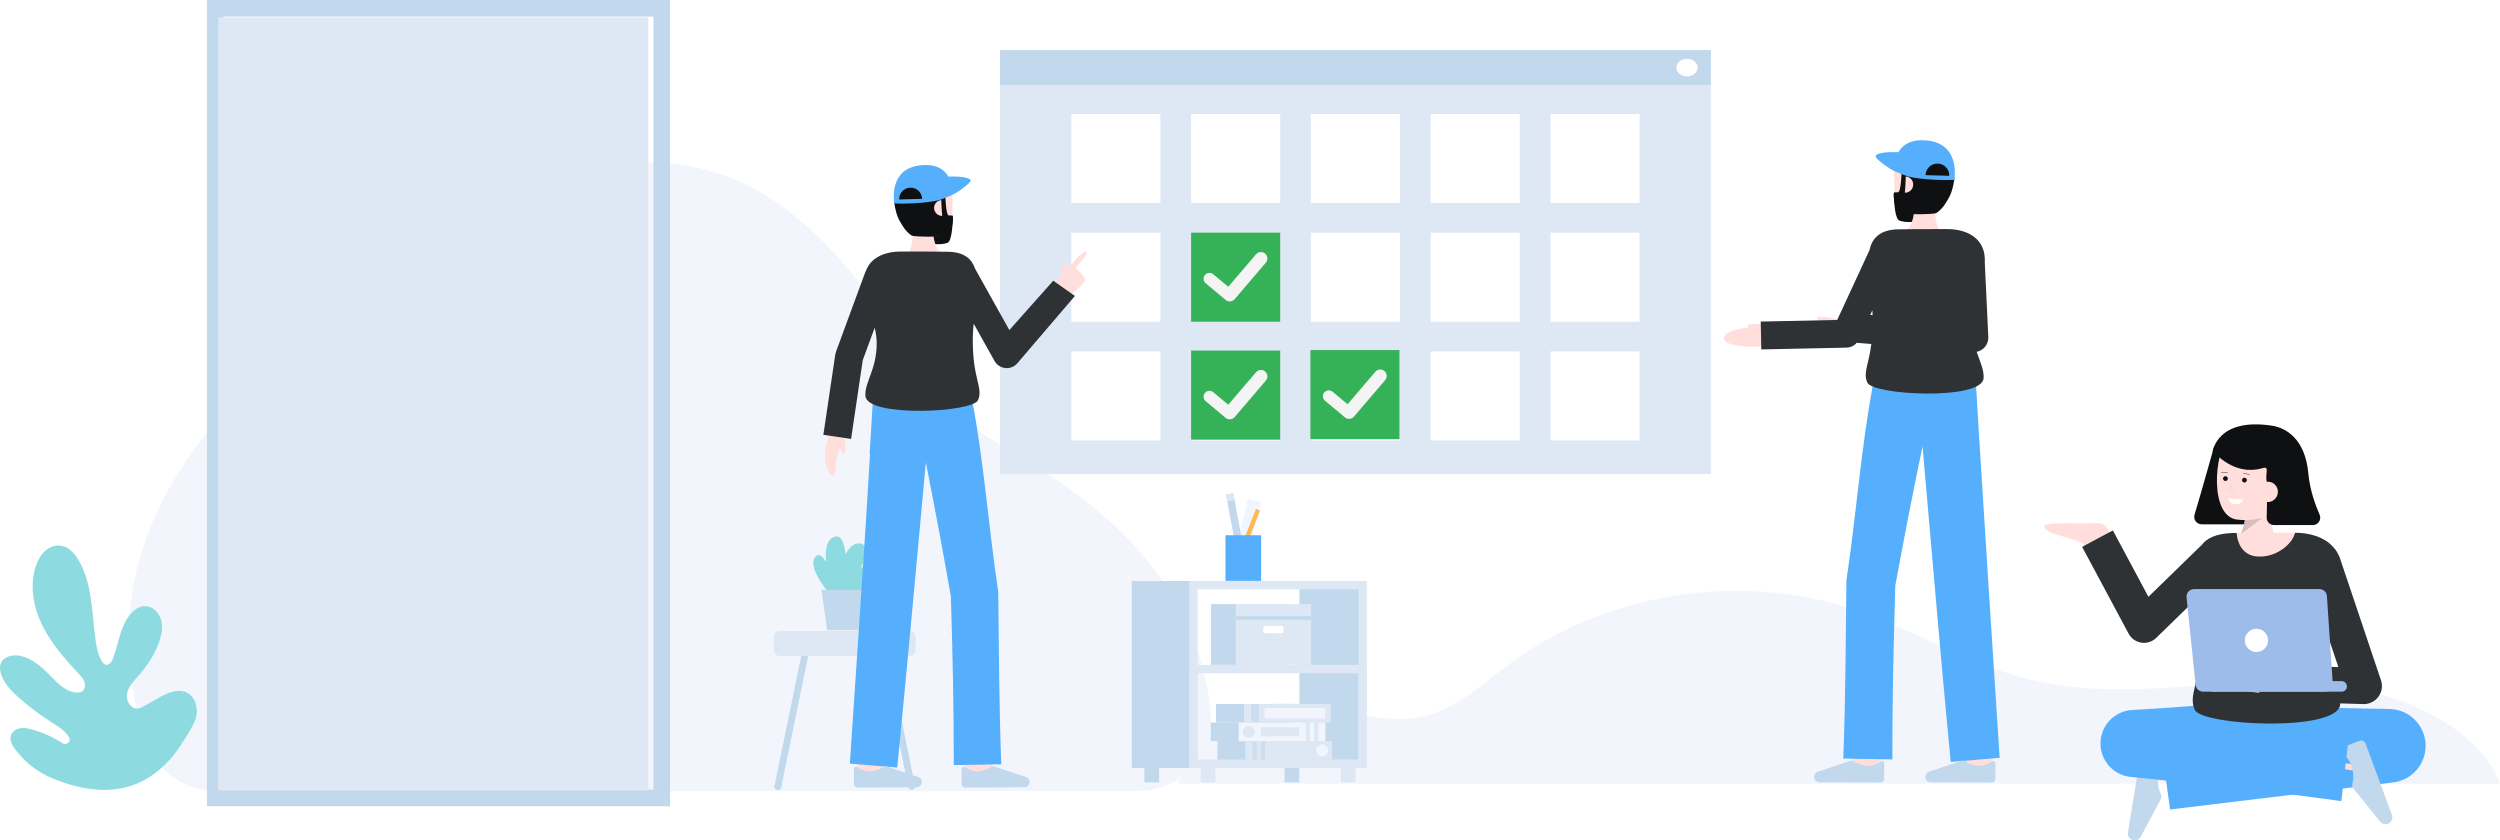 <svg width="8772" height="2949" viewBox="0 0 8772 2949" fill="none" xmlns="http://www.w3.org/2000/svg">
<g id="Group 68">
<g id="girl-head">
<path id="Vector" d="M7769.08 1565.76C7769.08 1565.76 7724.92 1723.99 7700.11 1806.1C7698.94 1809.99 7698.69 1814.1 7699.39 1818.11C7700.09 1822.11 7701.71 1825.9 7704.14 1829.16C7706.56 1832.42 7709.72 1835.07 7713.35 1836.89C7716.98 1838.71 7720.99 1839.66 7725.05 1839.66H7880.02C7886.71 1839.65 7893.15 1837.07 7897.99 1832.45C7902.84 1827.83 7905.72 1821.53 7906.04 1814.84L7916.48 1594.57L7769.08 1565.76Z" fill="#0F1011"/>
<path id="Vector_2" d="M8006.57 1917.74C8006.57 1917.74 7961.5 1893.9 7971.45 1771.21L7878.36 1754.03C7878.36 1754.03 7888.91 1864.01 7841.86 1898.98L8006.57 1917.74Z" fill="#FFDEDB"/>
<path id="Vector_3" opacity="0.15" d="M7860.91 1875.97L7938.17 1816.74L7877.45 1816.16C7875.7 1836.95 7870.09 1857.24 7860.91 1875.97Z" fill="black"/>
<path id="Vector_4" d="M8024.22 1723.59C8017.81 1760.82 7997.53 1796.08 7964.71 1808.13C7928.93 1822.37 7890.22 1827.64 7851.95 1823.47C7750.05 1815.21 7770 1583.5 7818.33 1538.45C7866.67 1493.4 8008.66 1521.77 8026 1597.03C8034.97 1635.96 8030.32 1688.19 8024.22 1723.59Z" fill="#FFDEDB"/>
<g id="Group">
<path id="Vector_5" d="M7875.24 1693.09C7879.9 1693.09 7883.68 1689.31 7883.68 1684.65C7883.68 1679.98 7879.9 1676.2 7875.24 1676.2C7870.58 1676.2 7866.8 1679.98 7866.8 1684.65C7866.8 1689.31 7870.58 1693.09 7875.24 1693.09Z" fill="#0F1011"/>
<path id="Vector_6" d="M7808.64 1687.69C7813.3 1687.69 7817.08 1683.91 7817.08 1679.25C7817.08 1674.58 7813.3 1670.8 7808.64 1670.8C7803.98 1670.8 7800.2 1674.58 7800.2 1679.25C7800.2 1683.91 7803.98 1687.69 7808.64 1687.69Z" fill="#0F1011"/>
<path id="Vector_7" d="M7816.37 1657L7794 1657.3" stroke="#0F1011" stroke-width="1.362" stroke-miterlimit="10" stroke-linecap="round"/>
<path id="Vector_8" d="M7893.45 1665.37L7871.4 1660.08" stroke="#0F1011" stroke-width="1.362" stroke-miterlimit="10" stroke-linecap="round"/>
<path id="Vector_9" d="M7871.4 1751.13C7871.4 1751.13 7840.24 1754.45 7818.38 1746.84C7818.38 1746.84 7818.58 1767.36 7843.24 1769.36C7867.9 1771.37 7871.4 1751.13 7871.4 1751.13Z" fill="white"/>
</g>
<g id="Group_2" opacity="0.15">
<path id="Vector_10" opacity="0.15" d="M7840.99 1733.47C7841.69 1733.47 7842.37 1733.23 7842.9 1732.77C7843.44 1732.32 7843.79 1731.68 7843.89 1730.99C7843.99 1730.3 7843.85 1729.59 7843.47 1729C7843.09 1728.4 7842.52 1727.97 7841.85 1727.77L7824.68 1722.52L7836.66 1695.76C7836.84 1695.41 7836.94 1695.03 7836.96 1694.63C7836.99 1694.24 7836.93 1693.85 7836.8 1693.48C7836.66 1693.11 7836.46 1692.77 7836.19 1692.48C7835.92 1692.19 7835.6 1691.96 7835.24 1691.8C7834.88 1691.64 7834.5 1691.56 7834.1 1691.55C7833.71 1691.54 7833.32 1691.61 7832.96 1691.76C7832.59 1691.91 7832.26 1692.13 7831.99 1692.41C7831.71 1692.69 7831.49 1693.02 7831.35 1693.38L7816.67 1726.16L7840.14 1733.35C7840.41 1733.43 7840.7 1733.47 7840.99 1733.47Z" fill="black"/>
</g>
<path id="Vector_11" d="M7763.77 1584.73C7763.77 1584.73 7778.69 1464.05 7972.04 1493.68C8020.24 1501.07 8088.55 1538.71 8099.62 1662.06C8104.68 1718.65 8124.19 1772 8139.06 1805.77C8140.83 1809.73 8141.57 1814.07 8141.23 1818.4C8140.88 1822.72 8139.47 1826.89 8137.1 1830.53C8134.74 1834.17 8131.51 1837.16 8127.7 1839.23C8123.88 1841.3 8119.62 1842.39 8115.28 1842.39L7979.36 1842.44C7975.95 1842.44 7972.56 1841.78 7969.41 1840.48C7966.25 1839.18 7963.38 1837.26 7960.96 1834.85C7958.54 1832.44 7956.62 1829.58 7955.31 1826.43C7953.99 1823.27 7953.31 1819.89 7953.31 1816.48C7953.31 1816.09 7953.31 1815.71 7953.31 1815.31C7954.29 1792.18 7955.06 1753.01 7953.74 1693.14C7946.67 1658.96 7965.5 1634.87 7938.17 1642.73C7836.72 1671.84 7771.39 1586.68 7763.77 1584.73Z" fill="#0F1011"/>
<path id="Vector_12" d="M7921.09 1722.96C7920.32 1732.42 7923.34 1741.8 7929.49 1749.03C7935.64 1756.27 7944.41 1760.76 7953.87 1761.53C7963.33 1762.29 7972.71 1759.27 7979.94 1753.12C7987.17 1746.98 7991.66 1738.21 7992.43 1728.75C7993.34 1719.46 7990.52 1710.19 7984.6 1702.98C7978.67 1695.77 7970.13 1691.21 7960.84 1690.29C7960.45 1690.26 7960.05 1690.22 7959.68 1690.2C7934.14 1689.35 7922.69 1703.26 7921.09 1722.96Z" fill="#FFDEDB"/>
</g>
<g id="Layer 8">
<path id="Vector_13" d="M759.94 2775.61C651.608 2775.71 554.871 2710.06 518.143 2611.54C439.383 2399.43 369.993 2006.52 678.363 1581.53C1019.34 1111.61 1701.44 625.815 2181.22 576.048C2932.85 498.121 3142.94 1345.32 3480.18 1542.46C3771.57 1712.8 4193.54 1968.22 4248.69 2502.06C4262.9 2638.71 4159.83 2760.62 4018.49 2774.35C4009.99 2775.18 4001.45 2775.59 3992.9 2775.6L759.94 2775.61Z" fill="#F3F5FD"/>
</g>
<path id="Vector_14" d="M784.181 58.184H2292.97V2770.82H784.181V58.184ZM726 0V2829H2351.15V0H726Z" fill="#C1D8ED"/>
<g id="Vector_15" filter="url(#filter0_d)">
<path d="M764.001 2771.63H2272.79L2272.79 59H764.001L764.001 2771.63Z" fill="#DEE8F5"/>
</g>
<path id="Vector_16" d="M239.019 2750.83C174.53 2730.84 111.962 2704.72 54.952 2631.62C43.253 2616.64 32.261 2597.45 38.672 2579.52C43.497 2566.03 57.456 2557.38 71.639 2555.18C76.922 2554.41 82.277 2554.27 87.594 2554.74C87.62 2554.74 87.646 2554.76 87.656 2554.74C95.825 2555.58 103.902 2557.16 111.783 2559.47L114.036 2560.12C151.662 2570.82 187.505 2587.01 220.405 2608.17C223.386 2610.07 226.922 2610.9 230.439 2610.54C233.955 2610.17 237.244 2608.63 239.772 2606.16C242.3 2603.68 243.917 2600.43 244.362 2596.92C244.806 2593.42 244.052 2589.86 242.22 2586.84C238.864 2581.35 234.958 2576.23 230.563 2571.53C224.083 2564.75 216.982 2558.6 209.354 2553.14C199.217 2545.74 188.398 2539.14 177.812 2532.39C138.46 2507.32 101.179 2479.15 66.325 2448.13C41.449 2425.97 17.12 2401.38 5.297 2370.22C-0.137 2355.89 -2.608 2339.37 3.871 2325.49C14.564 2302.69 44.855 2296.31 69.624 2301.04C113.027 2309.35 147.7 2341.17 178.447 2372.88C203.945 2399.23 232.514 2428.41 269.148 2430.03C275.393 2430.61 281.672 2429.35 287.209 2426.41C297.657 2420.08 300.344 2405.41 296.619 2393.77C292.894 2382.12 284.278 2372.82 275.956 2363.88C227.61 2312 180.023 2258.03 148.625 2194.45C117.227 2130.88 103.317 2055.83 125.136 1988.34C131.534 1968.6 141.146 1949.41 156.14 1935.07C171.134 1920.74 192.162 1911.75 212.746 1914.49C240.791 1918.18 261.913 1941.86 276.122 1966.29C324.963 2050.15 321.977 2152.9 335.734 2248.96C339.586 2275.85 345.176 2303.43 361.196 2325.57C362.673 2327.69 364.589 2329.48 366.816 2330.81C379.996 2338.44 391.826 2323.05 396.771 2309.99C416.308 2258.32 421.192 2199.22 456.171 2156.46C469.521 2140.17 488.406 2126.57 509.453 2126.7C535.16 2126.88 557.171 2148.35 564.673 2172.94C572.175 2197.53 567.685 2224.25 559.649 2248.66C544.729 2293.94 517.991 2334.63 486.482 2370.38C469.876 2389.27 451.086 2408.33 446.107 2432.96C444.581 2441.33 445.219 2449.95 447.962 2458.01C450.705 2466.06 455.461 2473.28 461.778 2478.98C464.732 2481.55 468.172 2483.5 471.893 2484.72C475.615 2485.94 479.542 2486.39 483.444 2486.07C491.884 2485.29 499.516 2480.99 506.871 2476.81C509.961 2475.05 513.058 2473.26 516.174 2471.51C528.46 2464.52 540.748 2457.51 553.039 2450.5C584.281 2432.68 622.005 2414.47 654.546 2429.82C671.152 2437.66 682.034 2453.09 687.149 2470.8C691.731 2486.87 691.731 2503.9 687.149 2519.97C677.456 2553.38 616.359 2646.38 591.161 2670.36C561.736 2698.38 459.691 2819.22 239.019 2750.83Z" fill="#8DDBE0"/>
<g id="Group_3">
<g id="Group_4">
<path id="Vector_17" d="M2843.66 2262.76L2741.13 2762.86C2740.47 2765.47 2738.96 2767.78 2736.84 2769.44C2734.71 2771.09 2732.1 2771.99 2729.41 2771.99C2727.57 2771.99 2725.76 2771.57 2724.1 2770.77C2722.45 2769.96 2721.01 2768.79 2719.88 2767.34C2718.75 2765.89 2717.96 2764.21 2717.58 2762.41C2717.2 2760.61 2717.24 2758.75 2717.68 2756.97L2821.69 2251.09L2843.66 2262.76Z" fill="#C1D8ED"/>
<path id="Vector_18" d="M3084.55 2261.95L3187.08 2762.05C3187.73 2764.66 3189.24 2766.98 3191.37 2768.63C3193.49 2770.29 3196.11 2771.19 3198.8 2771.19C3200.64 2771.19 3202.45 2770.77 3204.1 2769.96C3205.75 2769.16 3207.2 2767.99 3208.33 2766.54C3209.46 2765.09 3210.24 2763.4 3210.62 2761.6C3211 2759.81 3210.97 2757.95 3210.52 2756.16L3106.53 2250.29L3084.55 2261.95Z" fill="#C1D8ED"/>
</g>
<path id="Vector_19" d="M3192.31 2213.84H2735.89C2724.35 2213.84 2715 2223.2 2715 2234.74V2280.74C2715 2292.28 2724.35 2301.63 2735.89 2301.63H3192.31C3203.85 2301.63 3213.21 2292.28 3213.21 2280.74V2234.74C3213.21 2223.2 3203.85 2213.84 3192.31 2213.84Z" fill="#DEE8F5"/>
</g>
<g id="Group_5">
<path id="Vector_20" d="M3062.58 1982.54C3048.93 1978.07 3034.93 1983.08 3021.53 1993.28C3039.18 1948.71 3046.47 1908.46 3016.3 1906.65C2995.18 1905.38 2979.01 1921.58 2966.73 1944.6C2962.41 1904.12 2951.26 1873.92 2926.29 1883.93C2898.87 1894.92 2894.7 1932.59 2898.86 1972C2886.78 1951.87 2873.79 1940.65 2861.97 1952.46C2826.73 1987.7 2913.23 2087.02 2913.23 2087.02H2934.72L2946.97 2100.33C2944.49 2105.57 2943.14 2108.7 2943.14 2108.7L2958.71 2140.39C2958.71 2140.39 3119.21 2001.08 3062.58 1982.54Z" fill="#8DDBE0"/>
<path id="Vector_21" d="M3024.07 2211.34H2902.49L2882.14 2069.41H3044.42L3024.07 2211.34Z" fill="#C1D8ED"/>
</g>
<g id="Group_6">
<path id="Vector_22" d="M6003 176H3509V1663.34H6003V176Z" fill="#DEE8F5"/>
<path id="Vector_23" d="M6003 176H3509V298.519H6003V176Z" fill="#C1D8ED"/>
<path id="Vector_24" d="M5919.47 268.001C5940.08 268.001 5956.8 254.238 5956.8 237.261C5956.8 220.284 5940.08 206.521 5919.47 206.521C5898.85 206.521 5882.14 220.284 5882.14 237.261C5882.14 254.238 5898.85 268.001 5919.47 268.001Z" fill="white"/>
</g>
<g id="Group_7">
<path id="Vector_25" d="M4071.56 399.987H3759.05V712.512H4071.56V399.987Z" fill="white"/>
<path id="Vector_26" d="M4491.91 399.987H4179.4V712.512H4491.91V399.987Z" fill="white"/>
<path id="Vector_27" d="M4912.25 399.987H4599.74V712.512H4912.25V399.987Z" fill="white"/>
<path id="Vector_28" d="M5332.6 399.987H5020.09V712.512H5332.6V399.987Z" fill="white"/>
<path id="Vector_29" d="M4071.56 816.529H3759.05V1129.05H4071.56V816.529Z" fill="white"/>
<path id="Vector_30" d="M4491.91 816.529H4179.4V1129.05H4491.91V816.529Z" fill="white"/>
<path id="Vector_31" d="M4912.25 816.529H4599.74V1129.05H4912.25V816.529Z" fill="white"/>
<path id="Vector_32" d="M5332.6 816.529H5020.09V1129.05H5332.6V816.529Z" fill="white"/>
<path id="Vector_33" d="M4071.56 1233.07H3759.05V1545.59H4071.56V1233.07Z" fill="white"/>
<path id="Vector_34" d="M4491.91 1233.07H4179.4V1545.59H4491.91V1233.07Z" fill="white"/>
<path id="Vector_35" d="M4912.25 1233.07H4599.74V1545.59H4912.25V1233.07Z" fill="white"/>
<path id="Vector_36" d="M5332.6 1233.07H5020.09V1545.59H5332.6V1233.07Z" fill="white"/>
<path id="Vector_37" d="M5752.95 399.987H5440.44V712.512H5752.95V399.987Z" fill="white"/>
<path id="Vector_38" d="M5752.95 816.529H5440.44V1129.05H5752.95V816.529Z" fill="white"/>
<path id="Vector_39" d="M5752.95 1233.07H5440.44V1545.59H5752.95V1233.07Z" fill="white"/>
</g>
<path id="Vector_40" d="M8772 2749.89H4134C4184.82 2620.28 4278.65 2510.33 4410.97 2477.71C4604.51 2430.06 4809.32 2561.09 5002.42 2511.82C5112.13 2483.86 5198.5 2402.37 5289.26 2334.71C5631.66 2079.41 6100.88 2003.96 6506.04 2139.09C6717.82 2209.68 6910.79 2333.15 7127.74 2385.63C7408.27 2453.53 7701.64 2397.23 7990.14 2387.95C8271.11 2378.92 8673.68 2493.41 8772 2749.89Z" fill="#F3F5FD"/>
<g id="Group_8">
<path id="Vector_41" d="M7683.8 2745.19C7672.73 2743.34 7548.06 2722.03 7548.06 2722.03" stroke="#FFDEDB" stroke-width="21" stroke-miterlimit="10"/>
<path id="Vector_42" d="M7466.51 2921.21C7465.99 2924.46 7466.13 2927.78 7466.94 2930.97C7467.76 2934.16 7469.22 2937.15 7471.24 2939.74C7473.26 2942.34 7475.79 2944.5 7478.68 2946.07C7481.57 2947.64 7484.75 2948.61 7488.03 2948.89C7492.57 2949.3 7497.13 2948.39 7501.18 2946.29C7505.22 2944.18 7508.58 2940.97 7510.86 2937.02L7581.42 2804.44C7582.78 2801.87 7583.57 2799.04 7583.73 2796.14C7583.89 2793.24 7583.42 2790.33 7582.35 2787.63C7572.19 2766.08 7569.21 2741.83 7573.85 2718.46C7578.21 2700.38 7587.57 2683.89 7600.85 2670.88C7602.13 2669.75 7603.08 2668.29 7603.56 2666.65C7604.05 2665.01 7604.06 2663.26 7603.59 2661.62C7603.12 2659.98 7602.19 2658.5 7600.92 2657.36C7599.64 2656.22 7598.06 2655.47 7596.38 2655.2L7527.7 2643.69C7525.68 2643.35 7523.6 2643.42 7521.6 2643.88C7519.6 2644.35 7517.71 2645.2 7516.04 2646.4C7514.37 2647.59 7512.96 2649.11 7511.87 2650.85C7510.79 2652.6 7510.06 2654.54 7509.73 2656.57L7466.51 2921.21Z" fill="#C1D8ED"/>
</g>
<path id="Vector_43" d="M8060.27 2479.33C8112.12 2481.48 8164.88 2483 8217.66 2484.3L8296.98 2486.05L8376.21 2487.47L8384.1 2487.62C8416.83 2488.24 8448.1 2501.24 8471.62 2524C8495.13 2546.77 8509.15 2577.6 8510.83 2610.29C8512.51 2642.98 8501.74 2675.09 8480.68 2700.15C8459.62 2725.21 8429.85 2741.35 8397.36 2745.33L7614.37 2840.4L7582.47 2608.99L8361.96 2488.64L8383.12 2746.49L8302.67 2751.69L8222.28 2756.55C8168.6 2759.65 8114.89 2762.56 8060.23 2764.8L8060.27 2479.33Z" fill="#55AFFC"/>
<g id="Group_9">
<path id="Vector_44" d="M8151.27 2676.2C8162.09 2679.12 8266.62 2694.31 8266.62 2694.31" stroke="#FFDEDB" stroke-width="21" stroke-miterlimit="10"/>
<path id="Vector_45" d="M8392.83 2860.01C8393.96 2863.1 8394.45 2866.39 8394.25 2869.68C8394.06 2872.96 8393.19 2876.17 8391.7 2879.11C8390.21 2882.04 8388.14 2884.63 8385.6 2886.73C8383.06 2888.82 8380.12 2890.37 8376.96 2891.28C8372.57 2892.54 8367.92 2892.51 8363.55 2891.21C8359.18 2889.92 8355.27 2887.4 8352.28 2883.95L8257.84 2767.18C8256.03 2764.91 8254.72 2762.28 8254.02 2759.47C8253.32 2756.65 8253.23 2753.72 8253.76 2750.87C8259.65 2727.78 8257.98 2703.41 8248.99 2681.34C8241.27 2664.42 8228.96 2650.01 8213.45 2639.75C8211.97 2638.89 8210.77 2637.62 8209.98 2636.11C8209.2 2634.59 8208.86 2632.88 8209.01 2631.18C8209.16 2629.47 8209.78 2627.85 8210.82 2626.49C8211.86 2625.13 8213.26 2624.1 8214.86 2623.5L8280.11 2599.17C8282.04 2598.46 8284.08 2598.13 8286.14 2598.2C8288.19 2598.28 8290.21 2598.76 8292.07 2599.62C8293.94 2600.47 8295.62 2601.69 8297.01 2603.2C8298.41 2604.71 8299.49 2606.47 8300.2 2608.4L8392.83 2860.01Z" fill="#C1D8ED"/>
</g>
<path id="Vector_46" d="M7886.42 2743.83C7853.61 2741.04 7820.82 2739.03 7788.02 2737.14C7755.24 2735.39 7722.44 2733.64 7689.67 2732.48L7640.49 2730.58L7591.33 2729.16C7558.56 2728.07 7525.79 2727.62 7493.02 2727L7504.38 2491.56C7565.72 2500.14 7627.14 2508.02 7688.54 2516.1C7749.94 2524.18 7811.42 2531.61 7872.88 2539.17L7965.12 2550.05L8057.43 2560.39C8119 2567.01 8180.57 2573.58 8242.29 2579L8215.2 2811.06C8153.9 2802.12 8092.47 2794.34 8031.04 2786.59L7938.82 2775.4L7846.56 2764.73C7785.01 2757.93 7723.47 2751.02 7661.88 2744.72C7600.29 2738.43 7538.68 2731.97 7477.01 2726.19C7447.44 2723.41 7420.01 2709.57 7400.2 2687.43C7380.4 2665.29 7369.68 2636.49 7370.2 2606.79C7370.71 2577.09 7382.42 2548.68 7402.98 2527.24C7423.54 2505.81 7451.44 2492.92 7481.09 2491.17L7488.38 2490.76C7521.1 2488.84 7553.83 2487.09 7586.53 2484.71L7635.6 2481.35L7684.66 2477.52C7717.36 2475.05 7750.06 2472 7782.75 2468.97C7815.45 2465.78 7848.13 2462.47 7880.81 2458.38L7886.42 2743.83Z" fill="#55AFFC"/>
<path id="Vector_47" d="M8179.32 2443.58L8196.57 2733.18L7698.52 2727.33L7736.11 2470.94L8179.32 2443.58Z" fill="#55AFFC"/>
<path id="Vector_48" d="M7407.76 1901.98C7407.76 1901.98 7406.89 1832 7356.87 1835.64C7325.32 1837.94 7175.39 1830.98 7173.16 1844.64C7167.64 1878.43 7304.77 1886.69 7317.22 1918.18L7407.76 1901.98Z" fill="#FFDEDB"/>
<path id="girl-body" d="M8354.38 2386.78L8213.1 1966.65C8207.36 1946.19 8196.2 1927.67 8180.81 1913.04C8154.18 1886.42 8108.22 1869.23 8052.17 1869.17C8047.98 1901.86 7849.55 1901.97 7848.03 1869.93C7840.46 1870.05 7834.58 1870.16 7830.91 1870.34C7776.11 1872.7 7743.69 1887.87 7725.38 1912.06L7538.37 2094.04L7413.64 1861.07L7305.79 1918.83L7468.91 2223.43C7473.39 2231.78 7479.74 2238.98 7487.48 2244.46C7495.21 2249.94 7504.11 2253.55 7513.48 2255C7522.84 2256.45 7532.42 2255.7 7541.44 2252.82C7550.47 2249.94 7558.71 2245 7565.5 2238.39L7713.89 2093.98C7719.71 2131.69 7723.23 2169.71 7724.42 2207.85C7726.69 2396.97 7675.6 2432.62 7700.77 2490.42C7725.18 2546.53 8204.82 2569.83 8211.23 2471.14C8211.3 2470.1 8211.3 2469.07 8211.34 2468.04L8292.26 2470.5C8292.91 2470.5 8293.55 2470.5 8294.2 2470.5C8304.28 2470.5 8314.21 2468.1 8323.18 2463.51C8332.15 2458.91 8339.9 2452.24 8345.78 2444.05C8351.66 2435.87 8355.51 2426.4 8357.01 2416.43C8358.5 2406.46 8357.61 2396.28 8354.39 2386.73L8354.38 2386.78ZM8204.89 2340.76L8175.92 2339.87C8165.24 2304.61 8159.86 2267.95 8159.95 2231.11C8159.95 2224.12 8160.36 2217.2 8161.03 2210.33L8204.89 2340.76Z" fill="#2F3235"/>
<path id="Vector_49" d="M7848.04 1869.95C7849.55 1901.99 7866.97 1949.13 7920.74 1952.68C7992.4 1957.4 8047.98 1901.87 8052.17 1869.19H8052C7981.45 1869.19 7889.17 1869.31 7848.04 1869.95Z" fill="#FFDEDB"/>
<path id="Vector_50" d="M7825.07 2404.19C7851.23 2420.34 7891.72 2427.97 7927.02 2430.77L7929 2366.44C7912.4 2365.97 7886.88 2364.22 7861.89 2365.22C7850.6 2356.01 7844.1 2353.27 7832.5 2341.68C7820.17 2329.34 7787.79 2321.93 7781.67 2341.68C7775.55 2361.43 7802.12 2389.98 7825.07 2404.19Z" fill="#FFDEDB"/>
<g id="Group_10">
<path id="Vector_51" d="M4424.59 1761.02L4378.4 1750.1L4320.48 1995.07L4366.68 2006L4424.59 1761.02Z" fill="#F0F6FF"/>
<g id="Group_11">
<path id="Vector_52" d="M4327.6 1731.08L4301.95 1735.81L4341.62 1950.83L4367.26 1946.1L4327.6 1731.08Z" fill="#C1D8ED"/>
<path id="Vector_53" d="M4327.59 1731L4301.97 1735.88L4306.48 1759.59L4332.1 1754.72L4327.59 1731Z" fill="#DEE8F5"/>
</g>
<path id="Vector_54" d="M4406.98 1785.75L4323.88 1996.73L4338.12 2002.34L4421.22 1791.37L4406.98 1785.75Z" fill="#FDB754"/>
<path id="Vector_55" d="M4425.18 1878.05H4299.9V2038.17H4425.18V1878.05Z" fill="#55AFFC"/>
</g>
<g id="Group_12">
<g id="Group_13">
<path id="Vector_56" d="M4558.73 2688.09H4507.06V2745.05H4558.73V2688.09Z" fill="#C1D8ED"/>
<path id="Vector_57" d="M4067.15 2688.09H4015.48V2745.05H4067.15V2688.09Z" fill="#C1D8ED"/>
</g>
<path id="Vector_58" d="M3971 2694.7H4187.79V2038.65H3971V2694.7Z" fill="#C1D8ED"/>
<path id="Vector_59" d="M4559.39 2688.09H4781.39V2053.17H4559.39V2688.09Z" fill="#C1D8ED"/>
<path id="Vector_60" d="M4173.19 2038.65H4795.99V2694.7H4173.19V2038.65ZM4766.79 2067.85H4202.39V2665.49H4766.79V2067.85Z" fill="#DEE8F5"/>
<path id="Vector_61" d="M4173.19 2332.99H4795.99V2694.7H4173.19V2332.99ZM4766.79 2362.2H4202.39V2665.49H4766.79V2362.2Z" fill="#DEE8F5"/>
<g id="Group_14">
<path id="Vector_62" d="M4513.65 2119.89V2161.67V2332.75H4249.08V2161.67V2119.89H4513.65Z" fill="#C1D8ED"/>
<path id="Vector_63" d="M4600.36 2161.67H4335.8V2332.75H4600.36V2161.67Z" fill="#DEE8F5"/>
<path id="Vector_64" d="M4600.36 2161.67H4335.8V2174.49H4600.36V2161.67Z" fill="#C1D8ED"/>
<path id="Vector_65" d="M4335.8 2161.67H4600.36V2119.89H4335.8V2161.67Z" fill="#DEE8F5"/>
<path id="Vector_66" d="M4438.76 2221.72H4497.4C4500.77 2221.72 4503.5 2218.99 4503.5 2215.62V2202.12C4503.5 2198.76 4500.77 2196.03 4497.4 2196.03H4438.76C4435.39 2196.03 4432.67 2198.76 4432.67 2202.12V2215.62C4432.67 2218.99 4435.39 2221.72 4438.76 2221.72Z" fill="white"/>
</g>
<g id="Group_15">
<path id="Vector_67" d="M4756.21 2688.09H4704.54V2745.05H4756.21V2688.09Z" fill="#DEE8F5"/>
<path id="Vector_68" d="M4264.63 2688.09H4212.96V2745.05H4264.63V2688.09Z" fill="#DEE8F5"/>
</g>
<g id="Group_16">
<path id="Vector_69" d="M4271.74 2665.49H4559.36V2600.36H4271.74V2665.49Z" fill="#C1D8ED"/>
<path id="Vector_70" d="M4266.8 2535.37H4554.43V2470.23H4266.8V2535.37Z" fill="#C1D8ED"/>
<g id="Group_17">
<path id="Vector_71" d="M4369.89 2665.49H4674.06V2600.36H4369.89V2665.49Z" fill="#DEE8F5"/>
<path id="Vector_72" opacity="0.62" d="M4394.72 2665.49H4409.48V2600.36H4394.72V2665.49Z" fill="#C1D8ED"/>
<path id="Vector_73" opacity="0.62" d="M4424.24 2665.49H4439V2600.36H4424.24V2665.49Z" fill="#C1D8ED"/>
<path id="Vector_74" d="M4639.19 2653.93C4650.79 2653.93 4660.19 2644.53 4660.19 2632.93C4660.19 2621.32 4650.79 2611.92 4639.19 2611.92C4627.59 2611.92 4618.18 2621.32 4618.18 2632.93C4618.18 2644.53 4627.59 2653.93 4639.19 2653.93Z" fill="#F3F5FD"/>
</g>
<g id="Group_18">
<path id="Vector_75" d="M4364.95 2535.37H4669.12V2470.23H4364.95V2535.37Z" fill="#DEE8F5"/>
<path id="Vector_76" d="M4437.27 2520.7H4649.53V2484.9H4437.27V2520.7Z" fill="#F3F5FD"/>
<path id="Vector_77" opacity="0.62" d="M4389.77 2535.37H4417.71V2470.23H4389.77V2535.37Z" fill="#C1D8ED"/>
</g>
<g id="Group_19">
<path id="Vector_78" d="M4535.9 2535.3H4248.28V2600.43H4535.9V2535.3Z" fill="#C1D8ED"/>
<g id="Group_20">
<path id="Vector_79" d="M4650.59 2535.3H4346.43V2600.43H4650.59V2535.3Z" fill="#F3F5FD"/>
<path id="Vector_80" d="M4625.77 2535.3H4611.01V2600.43H4625.77V2535.3Z" fill="#DEE8F5"/>
<path id="Vector_81" d="M4596.24 2535.3H4581.48V2600.43H4596.24V2535.3Z" fill="#DEE8F5"/>
<path id="Vector_82" d="M4381.3 2588.87C4392.9 2588.87 4402.3 2579.47 4402.3 2567.86C4402.3 2556.26 4392.9 2546.86 4381.3 2546.86C4369.7 2546.86 4360.29 2556.26 4360.29 2567.86C4360.29 2579.47 4369.7 2588.87 4381.3 2588.87Z" fill="#DEE8F5"/>
</g>
<path id="Vector_83" d="M4424.46 2583.83H4558.72V2551.9H4424.46V2583.83Z" fill="#DEE8F5"/>
</g>
</g>
</g>
<g id="Group_21">
<g id="Group_22">
<path id="Vector_84" d="M8164.67 2091.71L8185.26 2398.63C8185.5 2402.25 8185 2405.88 8183.78 2409.29C8182.56 2412.71 8180.65 2415.84 8178.18 2418.49C8175.7 2421.13 8172.71 2423.25 8169.38 2424.69C8166.05 2426.13 8162.47 2426.88 8158.84 2426.88H7730.19C7723.64 2426.88 7717.33 2424.45 7712.46 2420.06C7707.6 2415.67 7704.53 2409.64 7703.86 2403.12L7672.14 2096.2C7671.76 2092.51 7672.16 2088.79 7673.31 2085.26C7674.46 2081.74 7676.33 2078.5 7678.82 2075.74C7681.3 2072.99 7684.33 2070.79 7687.72 2069.28C7691.11 2067.78 7694.77 2067 7698.48 2067H8138.26C8144.97 2067 8151.44 2069.55 8156.34 2074.14C8161.25 2078.73 8164.22 2085.01 8164.67 2091.71Z" fill="#9EBCEA"/>
<path id="Vector_85" d="M7766 2426.89H8216.37C8226.58 2426.89 8234.85 2418.61 8234.85 2408.41C8234.85 2398.2 8226.58 2389.93 8216.37 2389.93H7766C7755.8 2389.93 7747.52 2398.2 7747.52 2408.41C7747.52 2418.61 7755.8 2426.89 7766 2426.89Z" fill="#9EBCEA"/>
</g>
<path id="Vector_86" d="M7917.35 2287.73C7939.87 2287.73 7958.13 2269.48 7958.13 2246.95C7958.13 2224.43 7939.87 2206.17 7917.35 2206.17C7894.82 2206.17 7876.56 2224.43 7876.56 2246.95C7876.56 2269.48 7894.82 2287.73 7917.35 2287.73Z" fill="white"/>
</g>
<g id="check-1">
<rect id="Rectangle 58" x="4179.33" y="816.197" width="312.768" height="312.768" fill="#35B158"/>
<path id="Vector_87" d="M4439.11 889.729C4434.55 885.83 4428.62 883.903 4422.64 884.372C4416.65 884.841 4411.09 887.667 4407.19 892.23L4309.7 1006.24L4257.26 962.462C4255.18 960.676 4252.77 959.32 4250.17 958.474C4247.56 957.628 4244.81 957.308 4242.08 957.532C4239.35 957.757 4236.7 958.522 4234.27 959.783C4231.83 961.044 4229.68 962.776 4227.92 964.878C4226.17 966.979 4224.85 969.409 4224.04 972.026C4223.23 974.642 4222.95 977.394 4223.21 980.119C4223.48 982.845 4224.28 985.492 4225.57 987.905C4226.87 990.318 4228.63 992.449 4230.76 994.174L4301.02 1052.84C4303.19 1054.65 4305.71 1055.99 4308.41 1056.78C4311.12 1057.57 4313.96 1057.8 4316.76 1057.44C4319.73 1057.22 4322.62 1056.4 4325.28 1055.05C4327.93 1053.71 4330.29 1051.85 4332.23 1049.58L4441.6 921.642C4445.49 917.074 4447.42 911.147 4446.95 905.163C4446.48 899.178 4443.65 893.624 4439.09 889.72" fill="#F4F4F4"/>
</g>
<g id="check-2">
<rect id="Rectangle 58_2" x="4179.33" y="1229.96" width="312.768" height="312.768" fill="#35B158"/>
<path id="Vector_88" d="M4439.11 1303.5C4434.55 1299.6 4428.62 1297.67 4422.64 1298.14C4416.65 1298.61 4411.09 1301.43 4407.19 1306L4309.7 1420.01L4257.26 1376.23C4255.18 1374.44 4252.77 1373.09 4250.17 1372.24C4247.56 1371.39 4244.81 1371.07 4242.08 1371.3C4239.35 1371.52 4236.7 1372.29 4234.27 1373.55C4231.83 1374.81 4229.68 1376.54 4227.92 1378.64C4226.17 1380.74 4224.85 1383.17 4224.04 1385.79C4223.23 1388.41 4222.95 1391.16 4223.21 1393.89C4223.48 1396.61 4224.28 1399.26 4225.57 1401.67C4226.87 1404.08 4228.63 1406.21 4230.76 1407.94L4301.02 1466.61C4303.19 1468.41 4305.71 1469.76 4308.41 1470.55C4311.12 1471.34 4313.96 1471.56 4316.76 1471.21C4319.73 1470.98 4322.62 1470.17 4325.28 1468.82C4327.93 1467.47 4330.29 1465.61 4332.23 1463.35L4441.6 1335.41C4445.49 1330.84 4447.42 1324.91 4446.95 1318.93C4446.48 1312.94 4443.65 1307.39 4439.09 1303.49" fill="#F4F4F4"/>
</g>
<g id="check-3">
<rect id="Rectangle 58_3" x="4597.99" y="1228.33" width="312.768" height="312.768" fill="#35B158"/>
<path id="Vector_89" d="M4857.77 1301.87C4853.2 1297.97 4847.27 1296.04 4841.29 1296.51C4835.3 1296.98 4829.75 1299.8 4825.84 1304.37L4728.36 1418.38L4675.91 1374.6C4673.83 1372.81 4671.42 1371.46 4668.82 1370.61C4666.21 1369.76 4663.47 1369.44 4660.74 1369.67C4658.01 1369.89 4655.35 1370.66 4652.92 1371.92C4650.49 1373.18 4648.33 1374.91 4646.57 1377.01C4644.82 1379.12 4643.5 1381.55 4642.69 1384.16C4641.88 1386.78 4641.6 1389.53 4641.86 1392.26C4642.13 1394.98 4642.93 1397.63 4644.23 1400.04C4645.52 1402.45 4647.28 1404.59 4649.41 1406.31L4719.68 1464.98C4721.84 1466.79 4724.36 1468.13 4727.07 1468.92C4729.77 1469.71 4732.62 1469.94 4735.41 1469.58C4738.38 1469.35 4741.28 1468.54 4743.93 1467.19C4746.58 1465.84 4748.94 1463.98 4750.88 1461.72L4860.25 1333.78C4864.15 1329.21 4866.07 1323.28 4865.6 1317.3C4865.13 1311.31 4862.31 1305.76 4857.75 1301.86" fill="#F4F4F4"/>
</g>
<g id="man-left">
<path id="Vector_90" d="M3478.43 2714.5L3384.39 2703.32C3388.62 2667.72 3393.41 2624.96 3393.73 2617.95C3393.73 2618.4 3393.73 2618.77 3393.73 2619.06H3488.43C3488.41 2621.89 3488.41 2630.53 3478.43 2714.5Z" fill="#FFDEDB"/>
<path id="Vector_91" d="M3101.07 2725.82L3006.37 2725.51C3006.37 2725.51 3006.68 2627.71 3006.68 2619.05H3101.39C3101.39 2627.74 3101.07 2725.82 3101.07 2725.82Z" fill="#FFDEDB"/>
<path id="Vector_92" d="M3513.37 2681.75C3505.53 2483.28 3505.06 2274.82 3502.6 2075.81C3470.03 1861.17 3452.91 1625.75 3412.71 1412.63L3411.5 1412.99L3407.98 1388.95L3064.89 1367.77L3051.54 1591.92H3052.82C3035.55 1892.19 3002.16 2374.91 2981.96 2679.21L3148.23 2693.26C3177.93 2393.99 3221.84 1917.22 3248.67 1622.25C3278.12 1772.55 3310.4 1941.8 3336.54 2093.89C3342.27 2288.17 3347.06 2490.63 3346.53 2684.59L3513.37 2681.75Z" fill="#55AFFC"/>
<path id="Vector_93" d="M3216.2 2762.45C3218.64 2762.44 3221.04 2761.95 3223.29 2761.01C3225.53 2760.07 3227.56 2758.69 3229.28 2756.96C3230.99 2755.24 3232.34 2753.19 3233.26 2750.93C3234.18 2748.68 3234.65 2746.27 3234.64 2743.84C3234.64 2743.39 3234.64 2742.94 3234.58 2742.48C3234.31 2738.97 3233.04 2735.6 3230.92 2732.78C3228.79 2729.96 3225.91 2727.8 3222.6 2726.57L3112.37 2689.65C3110.23 2688.94 3107.97 2688.71 3105.73 2688.95C3103.5 2689.2 3101.34 2689.93 3099.41 2691.09C3084.26 2701.61 3066.13 2706.98 3047.7 2706.42C3033.34 2705.4 3019.56 2700.37 3007.92 2691.89C3006.9 2691.05 3005.66 2690.52 3004.34 2690.36C3003.03 2690.2 3001.7 2690.42 3000.5 2690.98C2999.31 2691.55 2998.3 2692.45 2997.59 2693.57C2996.89 2694.68 2996.52 2695.98 2996.52 2697.3V2751.21C2996.52 2754.41 2997.79 2757.48 3000.06 2759.75C3002.32 2762.01 3005.39 2763.28 3008.6 2763.28H3008.65L3216.2 2762.45Z" fill="#C1D8ED"/>
<path id="Vector_94" d="M3593.82 2762.45C3596.25 2762.44 3598.66 2761.95 3600.9 2761.01C3603.14 2760.07 3605.18 2758.69 3606.89 2756.96C3608.6 2755.23 3609.96 2753.19 3610.88 2750.93C3611.8 2748.68 3612.27 2746.27 3612.25 2743.84C3612.25 2743.39 3612.25 2742.93 3612.2 2742.48C3611.93 2738.96 3610.66 2735.59 3608.53 2732.77C3606.41 2729.95 3603.52 2727.8 3600.21 2726.57L3489.98 2689.65C3487.85 2688.94 3485.58 2688.7 3483.35 2688.95C3481.11 2689.2 3478.95 2689.93 3477.02 2691.08C3461.87 2701.6 3443.75 2706.97 3425.31 2706.42C3410.95 2705.4 3397.17 2700.36 3385.53 2691.89C3384.51 2691.05 3383.27 2690.52 3381.96 2690.36C3380.64 2690.19 3379.31 2690.41 3378.12 2690.98C3376.92 2691.54 3375.91 2692.44 3375.21 2693.56C3374.5 2694.68 3374.13 2695.98 3374.13 2697.3V2751.2C3374.13 2754.4 3375.41 2757.48 3377.67 2759.74C3379.94 2762.01 3383.01 2763.28 3386.21 2763.28H3386.26L3593.82 2762.45Z" fill="#C1D8ED"/>
<g id="Group_23">
<path id="Vector_95" d="M3231.91 696.303L3216.47 701.489C3216.47 701.489 3218.49 756.258 3224.19 784.12C3229.9 811.983 3234.34 848.287 3252.07 852.274C3275.6 857.569 3303.66 859.522 3324.05 852.234C3339.47 846.723 3341.84 794.371 3343.34 768.516C3344.02 757.029 3342.55 758.03 3331.08 758.815C3307.59 760.429 3271.06 761.67 3257.61 755.207C3237.13 745.375 3231.91 696.303 3231.91 696.303Z" fill="#0F1011"/>
<g id="Group_24">
<path id="Vector_96" d="M3174.82 901.554C3174.82 901.554 3209.7 883.063 3201.91 788.102L3273.96 774.739C3273.96 774.739 3265.84 859.882 3302.31 886.91L3174.82 901.554Z" fill="#FFDEDB"/>
<path id="Vector_97" d="M3161.03 751.279C3166.02 780.089 3181.74 807.374 3207.15 816.673C3237.32 827.722 3259.66 828.471 3294.45 828.471C3341.91 828.471 3340.34 778.966 3341.68 729.077C3343.03 679.016 3342.73 636.7 3323.96 619.246C3286.53 584.407 3172.93 595.037 3159.56 653.305C3152.64 683.441 3156.28 723.854 3161.03 751.279Z" fill="#FFDEDB"/>
</g>
<path id="Vector_98" d="M3138.17 714.22C3145.1 758.016 3154.18 771.83 3167.29 792.765C3175.05 805.849 3185.48 817.156 3197.89 825.954C3207.55 832.173 3302.31 830.883 3318.67 828.493C3342.81 824.961 3346.46 756.194 3342.15 756.194C3336.78 756.194 3335.51 756.05 3329.47 756.05C3318.44 756.05 3317.34 690.353 3315.26 661.287C3316.95 661.051 3318.66 660.932 3320.37 660.931C3372.26 660.913 3126.54 640.699 3138.17 714.22Z" fill="#0F1011"/>
<path id="Vector_99" d="M3305.97 757.453C3298.9 757.633 3292.04 755.103 3286.78 750.382C3281.52 745.66 3278.27 739.105 3277.69 732.062C3277.33 728.506 3277.68 724.915 3278.71 721.493C3279.74 718.071 3281.43 714.886 3283.69 712.119C3285.96 709.352 3288.74 707.058 3291.89 705.368C3295.04 703.678 3298.49 702.625 3302.04 702.269C3302.29 702.242 3302.54 702.224 3302.78 702.206C3303.42 721.869 3304.43 742.565 3305.97 757.453Z" fill="#FFDEDB"/>
<path id="Vector_100" d="M3138.17 714.221C3138.17 714.221 3113.84 591.194 3231.4 579.825C3348.96 568.455 3341.89 678.371 3341.89 678.371L3295.25 702.166C3295.25 702.166 3243.18 716.449 3138.17 714.221Z" fill="#55AFFC"/>
<path id="Vector_101" d="M3154.93 699.911C3154.65 689.218 3158.62 678.849 3165.98 671.082C3173.33 663.315 3183.47 658.784 3194.16 658.485C3204.85 658.187 3215.23 662.144 3223 669.489C3230.78 676.833 3235.32 686.964 3235.64 697.656" fill="#0F1011"/>
<path id="Vector_102" d="M3295.27 702.139C3295.27 702.139 3333.63 689.205 3354.16 677.082C3376.02 664.17 3405.57 640.714 3405.42 633.733C3405.15 621.556 3362.63 618.16 3327.89 619.535L3328.16 620.054C3333.95 631.521 3335.56 644.647 3332.72 657.175C3329.88 669.703 3322.77 680.851 3312.6 688.7L3295.27 702.139Z" fill="#55AFFC"/>
</g>
<g id="l-m-body">
<g id="Group_25">
<path id="Vector_103" d="M2963.9 1530.28C2963.9 1543.72 2971 1588.65 2959.58 1591.86C2952.74 1593.78 2944.66 1560.29 2944.66 1560.29" fill="#FFDEDB"/>
<path id="Vector_104" d="M2910.03 1523.22C2910.03 1523.22 2872.76 1613.94 2915.27 1666.05C2916.35 1667.37 2917.81 1668.34 2919.45 1668.82C2921.09 1669.31 2922.84 1669.29 2924.47 1668.76C2926.1 1668.24 2927.53 1667.24 2928.58 1665.89C2929.63 1664.54 2930.25 1662.9 2930.36 1661.2C2932.43 1626.06 2939.51 1553.89 2962.68 1562.31V1505.63" fill="#FFDEDB"/>
</g>
<path id="Vector_105" d="M3750.4 1039.92C3750.4 1039.92 3802.45 998.572 3806.13 983.721C3809.81 968.87 3773.16 939.659 3773.16 939.659C3773.16 939.659 3821.9 890.501 3812.18 883.402C3800.71 874.996 3744.15 946.46 3744.15 946.46C3744.15 946.46 3752.14 920.754 3742.19 919.062C3738.1 918.372 3734.85 922.386 3728.45 940.584C3721.15 961.329 3706.57 992.516 3706.57 992.516L3750.4 1039.92Z" fill="#FFDEDB"/>
<path id="Vector_106" d="M3695.59 984.939L3541.64 1158.17L3421.23 942.591C3409.83 908.536 3383.87 885.725 3330.93 883.457C3312.82 882.681 3224.47 882.555 3159.78 882.555C3116.33 882.555 3080.65 895.886 3060.05 916.492C3049.67 926.719 3041.9 939.294 3037.41 953.153L3036.78 952.923L2933.27 1234.42C2932.11 1237.58 2931.27 1240.84 2930.78 1244.17L2889 1525.65L2986.27 1540.09L3027.31 1263.6L3069.11 1149.92C3073.47 1167.4 3075.84 1185.3 3076.2 1203.31C3076.2 1298.01 3033.36 1340.49 3036.52 1389.12C3041.48 1465.54 3412.76 1447.48 3431.68 1404.07C3451.16 1359.3 3411.63 1331.72 3413.36 1185.29C3413.54 1169.36 3414.77 1152.69 3416.47 1135.72L3489.53 1266.51C3493.35 1273.36 3498.76 1279.19 3505.3 1283.53C3511.84 1287.86 3519.32 1290.56 3527.12 1291.41C3534.92 1292.26 3542.81 1291.23 3550.13 1288.41C3557.45 1285.59 3563.99 1281.06 3569.2 1275.19L3771.61 1038.42L3695.59 984.939Z" fill="#2F3235"/>
</g>
</g>
<g id="man-right">
<g id="r-m-head">
<path id="Vector_107" d="M6760.17 613.122L6776.11 618.478C6776.11 618.478 6774.03 675.032 6768.14 703.798C6762.25 732.564 6757.66 770.057 6739.36 774.178C6715.06 779.645 6686.08 781.662 6665.03 774.136C6649.11 768.445 6646.66 714.387 6645.11 687.685C6644.41 675.828 6645.92 676.857 6657.77 677.672C6682.02 679.339 6719.74 680.62 6733.63 673.947C6754.77 663.799 6760.17 613.122 6760.17 613.122Z" fill="#0F1011"/>
<g id="Group_26">
<path id="Vector_108" d="M6819.13 825.06C6819.13 825.06 6783.12 805.967 6791.16 707.905L6716.76 694.111C6716.76 694.111 6725.12 782.025 6687.48 809.939L6819.13 825.06Z" fill="#FFDEDB"/>
<path id="Vector_109" d="M6833.37 669.891C6828.22 699.644 6811.99 727.814 6785.74 737.417C6754.59 748.826 6731.52 749.595 6695.6 749.595C6646.59 749.595 6648.21 698.48 6646.83 646.965C6645.43 595.273 6645.75 551.572 6665.12 533.55C6703.77 497.579 6821.08 508.556 6834.89 568.723C6842.03 599.851 6838.27 641.577 6833.37 669.891Z" fill="#FFDEDB"/>
</g>
<path id="Vector_110" d="M6856.97 631.629C6849.82 676.852 6840.44 691.112 6826.91 712.734C6818.89 726.237 6808.12 737.904 6795.3 746.981C6785.33 753.408 6687.48 752.076 6670.59 749.603C6645.67 745.961 6641.89 674.952 6646.34 674.952C6651.88 674.952 6653.2 674.803 6659.44 674.803C6670.83 674.803 6671.96 606.965 6674.11 576.951C6672.36 576.709 6670.6 576.586 6668.83 576.583C6615.25 576.583 6868.99 555.711 6856.97 631.629Z" fill="#0F1011"/>
<path id="Vector_111" d="M6683.7 676.265C6691 676.453 6698.08 673.841 6703.51 668.967C6708.94 664.092 6712.3 657.324 6712.9 650.051C6713.27 646.317 6712.9 642.545 6711.79 638.959C6710.69 635.373 6708.87 632.044 6706.46 629.17C6704.05 626.296 6701.08 623.934 6697.74 622.225C6694.4 620.516 6690.75 619.493 6687.01 619.218C6686.36 639.522 6685.28 660.897 6683.7 676.265Z" fill="#FFDEDB"/>
<path id="Vector_112" d="M6856.97 631.629C6856.97 631.629 6882.09 504.592 6760.7 492.852C6639.31 481.112 6646.61 594.611 6646.61 594.611L6694.78 619.158C6694.78 619.158 6748.53 633.93 6856.97 631.629Z" fill="#55AFFC"/>
<path id="Vector_113" d="M6839.66 616.856C6839.82 611.379 6838.9 605.925 6836.95 600.805C6835 595.684 6832.06 590.999 6828.3 587.015C6824.54 583.032 6820.03 579.829 6815.03 577.59C6810.03 575.352 6804.63 574.12 6799.16 573.967C6793.68 573.814 6788.23 574.743 6783.11 576.699C6777.99 578.655 6773.31 581.601 6769.33 585.368C6765.36 589.135 6762.16 593.649 6759.93 598.653C6757.7 603.656 6756.47 609.05 6756.33 614.527" fill="#0F1011"/>
<path id="Vector_114" d="M6694.75 619.148C6694.75 619.148 6655.14 605.792 6633.94 593.274C6611.37 579.946 6580.85 555.725 6581.01 548.516C6581.29 535.943 6625.19 532.436 6661.07 533.856L6660.79 534.392C6654.82 546.229 6653.15 559.778 6656.08 572.709C6659.01 585.641 6666.36 597.148 6676.85 605.252L6694.75 619.148Z" fill="#55AFFC"/>
</g>
<path id="Vector_115" d="M6503.71 2695.46C6493.4 2608.76 6493.4 2599.84 6493.4 2596.91H6591.19C6591.19 2596.61 6591.19 2596.23 6591.19 2595.76C6591.54 2603 6596.47 2647.15 6600.85 2683.91L6503.71 2695.46Z" fill="#FFDEDB"/>
<path id="Vector_116" d="M6893.39 2707.15C6893.39 2707.15 6893.05 2605.87 6893.05 2596.91H6990.85C6990.85 2605.85 6991.18 2706.81 6991.18 2706.83L6893.39 2707.15Z" fill="#FFDEDB"/>
<g id="Group_27">
<path id="Vector_117" d="M6439.35 1118.1C6425.54 1116.77 6380.06 1105.02 6375.63 1116.44C6372.98 1123.28 6406.59 1134.9 6406.59 1134.9" fill="#FFDEDB"/>
<path id="Vector_118" d="M6441.26 1174.19C6441.26 1174.19 6344.33 1203.5 6294.98 1154.63C6293.73 1153.38 6292.87 1151.78 6292.54 1150.05C6292.2 1148.31 6292.4 1146.51 6293.11 1144.89C6293.81 1143.26 6294.99 1141.89 6296.49 1140.95C6297.99 1140 6299.73 1139.54 6301.5 1139.6C6337.83 1140.96 6412.71 1140.84 6406.34 1116.19L6464.54 1121.81" fill="#FFDEDB"/>
</g>
<path id="Vector_119" d="M6844.68 2673.53L7016.37 2659.03C6995.45 2339.02 6961.79 1817.03 6944.53 1536.31C6940.96 1478.44 6930.74 1304.83 6930.74 1304.83L6576.47 1326.71L6572.83 1351.54L6571.59 1351.17C6530.05 1571.38 6512.37 1814.59 6478.7 2036.36C6476.33 2241.74 6475.68 2456.85 6467.64 2661.66L6639.91 2664.6C6639.37 2464.68 6644.33 2255.51 6650.22 2055C6679.6 1895.1 6711.94 1727.76 6745.75 1566.29C6775.28 1898.83 6813.56 2355.92 6844.68 2673.53Z" fill="#55AFFC"/>
<path id="Vector_120" d="M6774.49 2744.98C6771.86 2744.96 6769.26 2744.41 6766.86 2743.35C6764.45 2742.28 6762.29 2740.74 6760.51 2738.8C6758.73 2736.87 6757.37 2734.58 6756.51 2732.1C6755.65 2729.61 6755.31 2726.98 6755.51 2724.36C6755.79 2720.72 6757.11 2717.24 6759.3 2714.33C6761.5 2711.42 6764.48 2709.2 6767.89 2707.92L6881.71 2669.8C6883.92 2669.07 6886.26 2668.82 6888.57 2669.08C6890.87 2669.33 6893.1 2670.09 6895.09 2671.29C6910.74 2682.14 6929.46 2687.69 6948.49 2687.12C6963.32 2686.07 6977.55 2680.87 6989.57 2672.11C6990.62 2671.25 6991.9 2670.7 6993.26 2670.53C6994.62 2670.37 6995.99 2670.59 6997.22 2671.17C6998.46 2671.76 6999.5 2672.69 7000.23 2673.84C7000.96 2675 7001.34 2676.34 7001.34 2677.7V2733.36C7001.34 2735 7001.01 2736.63 7000.38 2738.15C6999.75 2739.66 6998.83 2741.04 6997.67 2742.2C6996.5 2743.36 6995.12 2744.28 6993.6 2744.9C6992.08 2745.52 6990.46 2745.84 6988.81 2745.83L6774.49 2744.98Z" fill="#C1D8ED"/>
<path id="Vector_121" d="M6384.57 2744.98C6381.94 2744.96 6379.34 2744.41 6376.94 2743.35C6374.53 2742.29 6372.37 2740.74 6370.59 2738.8C6368.81 2736.87 6367.44 2734.59 6366.58 2732.1C6365.72 2729.61 6365.38 2726.98 6365.59 2724.36C6365.87 2720.72 6367.19 2717.24 6369.38 2714.33C6371.57 2711.42 6374.55 2709.2 6377.97 2707.92L6491.79 2669.8C6494 2669.07 6496.33 2668.82 6498.64 2669.08C6500.95 2669.33 6503.18 2670.09 6505.17 2671.29C6520.81 2682.14 6539.53 2687.69 6558.57 2687.12C6573.4 2686.07 6587.63 2680.87 6599.64 2672.11C6600.7 2671.25 6601.98 2670.7 6603.34 2670.53C6604.69 2670.37 6606.07 2670.59 6607.3 2671.18C6608.53 2671.76 6609.58 2672.69 6610.3 2673.84C6611.03 2675 6611.42 2676.34 6611.41 2677.7V2733.36C6611.41 2735 6611.09 2736.63 6610.46 2738.15C6609.83 2739.66 6608.91 2741.04 6607.74 2742.2C6606.58 2743.36 6605.2 2744.28 6603.68 2744.9C6602.16 2745.52 6600.53 2745.84 6598.89 2745.83L6384.57 2744.98Z" fill="#C1D8ED"/>
<g id="Group_28">
<path id="Vector_122" d="M6195.23 1138.31C6181.36 1138.68 6134.79 1132.58 6131.79 1144.45C6129.99 1151.56 6164.77 1158.99 6164.77 1158.99" fill="#FFDEDB"/>
<path id="Vector_123" d="M6256.66 1181.9C6257.19 1201.99 6216.94 1215.25 6159.59 1216.76C6102.24 1218.28 6049.54 1207.45 6049 1187.39C6048.47 1167.32 6094.53 1149.79 6151.87 1148.27C6209.22 1146.75 6256.13 1161.81 6256.66 1181.9Z" fill="#FFDEDB"/>
</g>
<path id="Vector_124" d="M6976.57 1182.25L6964.26 921.98C6964.83 912.129 6964.36 902.245 6962.86 892.492L6962.82 891.588H6962.69C6959.57 871.575 6950.12 853.087 6935.73 838.834C6914.46 817.557 6877.62 803.786 6832.74 803.786C6765.95 803.786 6674.72 803.931 6656.02 804.718C6594.82 807.339 6568.53 836.543 6559.16 878.87L6446.39 1122.64L6178 1128.28L6180.05 1226.08L6478.97 1219.79C6485.82 1219.64 6492.56 1218.06 6498.75 1215.15C6504.95 1212.23 6510.46 1208.05 6514.94 1202.87L6566.16 1206.94C6556.47 1282.47 6536.8 1307.34 6552.02 1342.32C6571.55 1387.14 6954.93 1405.79 6960.06 1326.87C6961.92 1297.84 6947.95 1270.92 6935.79 1234.47C6947.71 1232.09 6958.39 1225.52 6965.88 1215.94C6973.36 1206.37 6977.16 1194.42 6976.59 1182.28L6976.57 1182.25ZM6570.61 1105.73L6562.29 1105.04L6569.74 1088.95C6570.13 1094.62 6570.41 1100.21 6570.61 1105.74V1105.73Z" fill="#2F3235"/>
</g>
</g>
<defs>
<filter id="filter0_d" x="749" y="44" width="1542.79" height="2746.63" filterUnits="userSpaceOnUse" color-interpolation-filters="sRGB">
<feFlood flood-opacity="0" result="BackgroundImageFix"/>
<feColorMatrix in="SourceAlpha" type="matrix" values="0 0 0 0 0 0 0 0 0 0 0 0 0 0 0 0 0 0 127 0"/>
<feOffset dx="2" dy="2"/>
<feGaussianBlur stdDeviation="8.5"/>
<feColorMatrix type="matrix" values="0 0 0 0 0.374 0 0 0 0 0.423 0 0 0 0 0.487 0 0 0 1 0"/>
<feBlend mode="normal" in2="BackgroundImageFix" result="effect1_dropShadow"/>
<feBlend mode="normal" in="SourceGraphic" in2="effect1_dropShadow" result="shape"/>
</filter>
</defs>
</svg>
